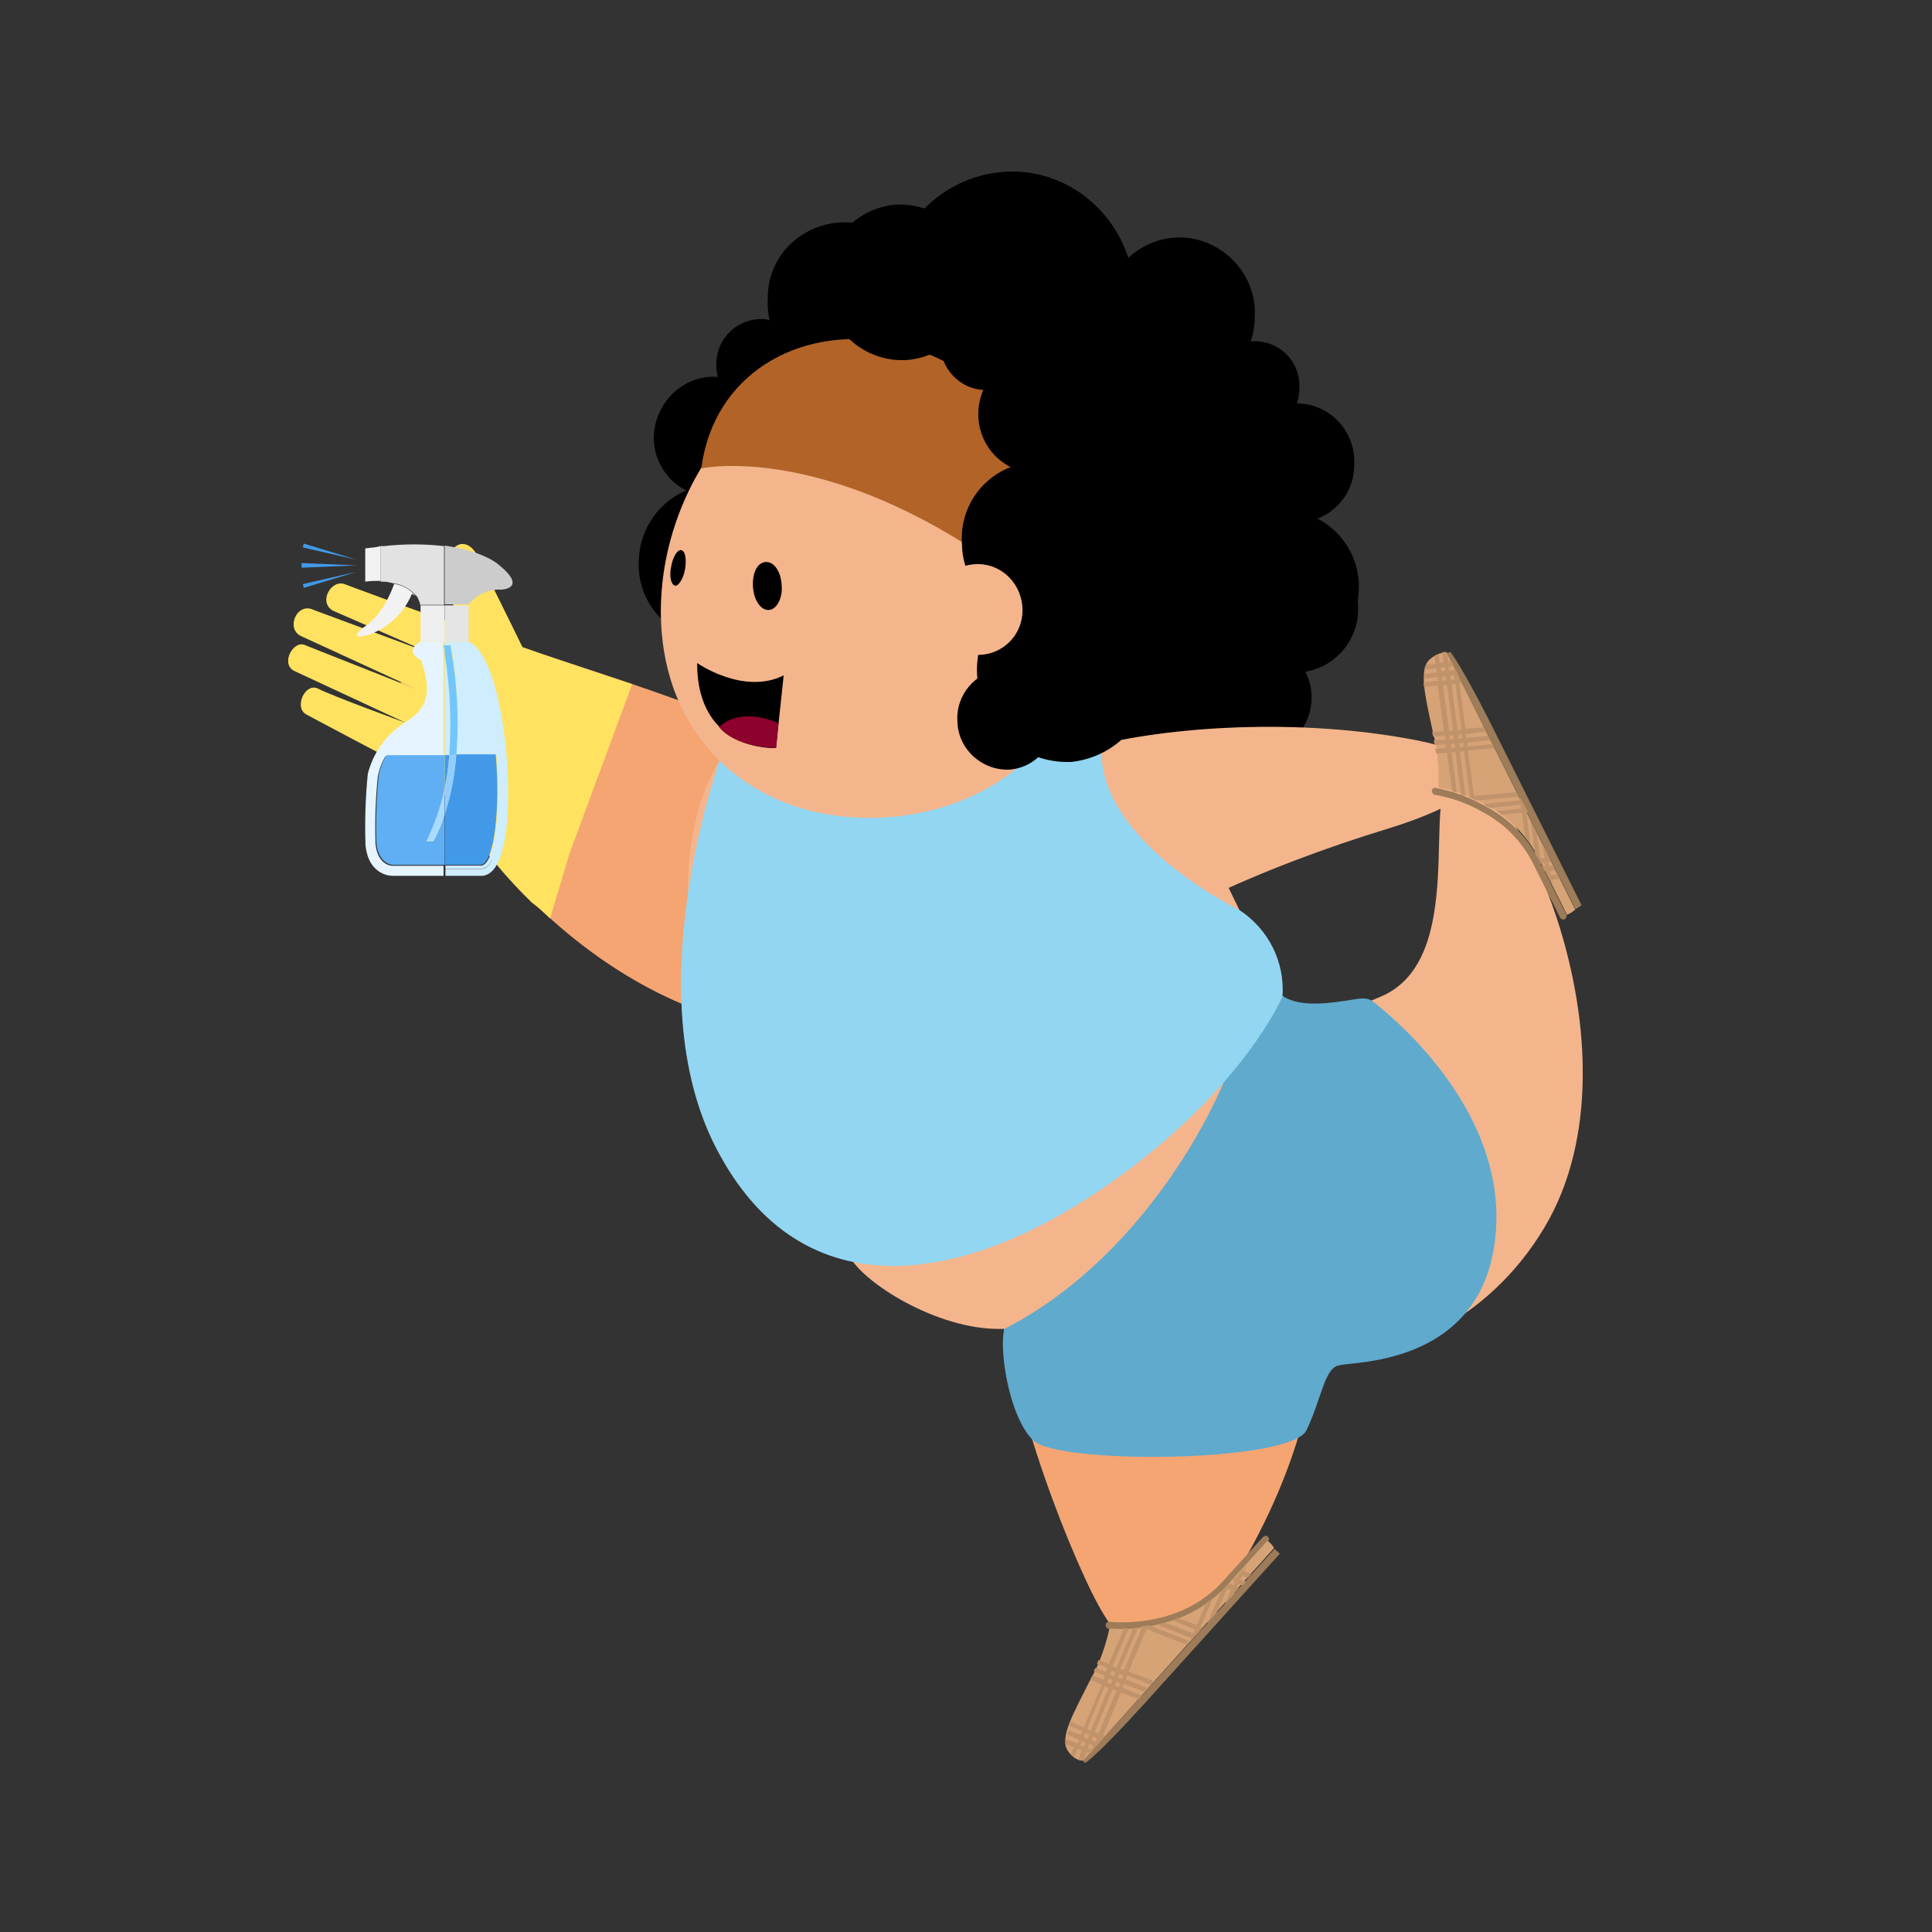 <?xml version="1.0" encoding="utf-8"?>
<!-- Generator: Adobe Illustrator 24.2.0, SVG Export Plug-In . SVG Version: 6.00 Build 0)  -->
<svg version="1.1" id="Ebene_1" xmlns="http://www.w3.org/2000/svg" xmlns:xlink="http://www.w3.org/1999/xlink" x="0px" y="0px"
	 viewBox="0 0 250 250" style="enable-background:new 0 0 250 250;" xml:space="preserve">
<rect x="0" y="0" width="250" height="250" fill="#333333" stroke="none"/>
<style type="text/css">
	.st0{clip-path:url(#SVGID_2_);}
	.st1{fill:#F4A572;}
	.st2{fill:#F4B58C;}
	.st3{fill:#60AACE;}
	.st4{fill:#93D6F2;}
	.st5{fill:#B26328;}
	.st6{fill:#FFE260;}
	.st7{fill:#CEEDFF;}
	.st8{fill:#E5F4FF;}
	.st9{fill:#F2F2F2;}
	.st10{fill:#E5E5E5;}
	.st11{fill:#EFEFEF;}
	.st12{clip-path:url(#SVGID_4_);}
	.st13{fill:#CCCCCC;}
	.st14{fill:#E2E2E2;}
	.st15{fill:#4299E8;}
	.st16{fill:#60AFF4;}
	.st17{fill:#72C6FF;}
	.st18{fill:#96D8FF;}
	.st19{fill:#A8DBFF;}
	.st20{fill:#91CEFF;}
	.st21{clip-path:url(#SVGID_6_);}
	.st22{fill:#8C022D;}
	.st23{fill:#9E7C59;}
	.st24{fill:#D6A377;}
	.st25{fill:#C1936B;}
</style>
<g id="image_cleaner">
	<g>
		<defs>
			<rect id="SVGID_1_" x="37.3" y="22.2" width="167.5" height="206"/>
		</defs>
		<clipPath id="SVGID_2_">
			<use xlink:href="#SVGID_1_"  style="overflow:visible;"/>
		</clipPath>
		<g id="Gruppe_12343" class="st0">
			<g id="Gruppe_12303" transform="translate(91.072 111.002)">
				<path id="Pfad_13279" class="st1" d="M67.8,94.5c-10.4,16.6-15.6,5.3-19.6-3.8c-5.6-12.9-12-33.4-10.8-48.6
					C41.1-3,105.4,34.5,67.8,94.5"/>
			</g>
			<g id="Gruppe_12304" transform="translate(77.627 0)">
				<path id="Pfad_13280" d="M54,22.2c8.8,0.4,15.6,8.1,15.2,17.2c-0.4,9.1-7.9,16.2-16.7,15.8c-9-0.6-15.8-8.3-15.2-17.3
					C37.6,29,45,21.9,54,22.2"/>
			</g>
			<g id="Gruppe_12305" transform="translate(61.956 6.566)">
				<path id="Pfad_13281" d="M47.6,22.2c5.5,0.3,9.7,5,9.4,10.5c0,0,0,0.1,0,0.1c-0.1,5.5-4.7,9.9-10.2,9.7c0,0-0.1,0-0.1,0
					c-5.5-0.3-9.7-5.1-9.3-10.6C37.4,26.4,42,22.1,47.6,22.2C47.5,22.2,47.5,22.2,47.6,22.2"/>
			</g>
			<g id="Gruppe_12306" transform="translate(55.399 19.084)">
				<path id="Pfad_13282" d="M43.3,22.2c3.2,0.2,5.7,3,5.5,6.2c-0.1,3.2-2.8,5.8-6,5.7c-3.2-0.2-5.7-3-5.5-6.3
					C37.4,24.6,40.1,22.1,43.3,22.2"/>
			</g>
			<g id="Gruppe_12307" transform="translate(47.408 26.55)">
				<path id="Pfad_13283" d="M45.1,22.2c4.2,0.3,7.4,3.9,7.1,8.1c-0.1,4.2-3.5,7.5-7.7,7.4c0,0-0.1,0-0.1,0c-4.2-0.2-7.4-3.8-7.2-8
					c0,0,0,0,0,0C37.5,25.4,41,22.1,45.1,22.2"/>
			</g>
			<g id="Gruppe_12308" transform="translate(45.369 40.495)">
				<path id="Pfad_13284" d="M47.6,22.2c5.5,0.3,9.8,5.1,9.4,10.6c-0.1,5.5-4.7,9.9-10.2,9.7c0,0-0.1,0-0.1,0
					c-5.5-0.3-9.8-5.1-9.4-10.6C37.5,26.4,42.1,22,47.6,22.2"/>
			</g>
			<g id="Gruppe_12309" transform="translate(50.342 57.764)">
				<path id="Pfad_13285" d="M44.5,22.2c3.9,0.2,6.8,3.6,6.6,7.5c0,0,0,0,0,0c-0.1,3.8-3.2,6.9-7.1,6.9c-0.1,0-0.1,0-0.2,0
					c-3.8-0.2-6.8-3.4-6.6-7.3c0-0.1,0-0.1,0-0.2C37.4,25.2,40.7,22.1,44.5,22.2"/>
			</g>
			<g id="Gruppe_12310" transform="translate(56.378 65.226)">
				<path id="Pfad_13286" d="M48.8,22.2C55,22.6,59.7,27.9,59.3,34c0,0,0,0,0,0.1c-0.1,6.1-5.2,11-11.4,10.9c0,0,0,0-0.1,0
					C41.7,44.6,37,39.2,37.3,33C37.5,26.9,42.7,22,48.8,22.2"/>
			</g>
			<g id="Gruppe_12311" transform="translate(105.461 8.526)">
				<path id="Pfad_13287" d="M47.6,22.2c-5.5-0.2-10.1,4.2-10.3,9.6c0,0,0,0.1,0,0.1c-0.3,5.5,3.9,10.2,9.3,10.6
					c5.5,0.2,10.1-4.2,10.3-9.7c0,0,0-0.1,0-0.1C57.3,27.3,53.1,22.5,47.6,22.2C47.6,22.2,47.6,22.2,47.6,22.2"/>
			</g>
			<g id="Gruppe_12312" transform="translate(119.337 21.949)">
				<path id="Pfad_13288" d="M43.3,22.2c-3.2-0.1-5.9,2.5-6,5.7c-0.2,3.2,2.3,6,5.5,6.2c0,0,0,0,0,0c3.2,0.1,6-2.5,6-5.7
					c0,0,0,0,0,0C49,25.1,46.6,22.4,43.3,22.2"/>
			</g>
			<g id="Gruppe_12313" transform="translate(123.027 30.012)">
				<path id="Pfad_13289" d="M45.1,22.2c-4.2-0.1-7.7,3.1-7.8,7.3c0,0,0,0,0,0c-0.3,4.2,2.9,7.8,7,8.1c0,0,0,0,0.1,0
					c4.2,0.2,7.7-3.1,7.8-7.2c0,0,0-0.1,0-0.1C52.5,26,49.3,22.4,45.1,22.2C45.2,22.2,45.2,22.2,45.1,22.2"/>
			</g>
			<g id="Gruppe_12314" transform="translate(118.807 43.806)">
				<path id="Pfad_13290" d="M47.6,22.2c-5.5-0.2-10.1,4.1-10.3,9.6c0,0,0,0.1,0,0.1c-0.3,5.5,3.9,10.3,9.4,10.6
					c5.5,0.1,10.1-4.2,10.3-9.7C57.4,27.3,53.2,22.5,47.6,22.2"/>
			</g>
			<g id="Gruppe_12315" transform="translate(118.502 60.856)">
				<path id="Pfad_13291" d="M44.5,22.2c-3.9-0.1-7.1,2.9-7.2,6.8c0,0,0,0.1,0,0.1c-0.3,3.9,2.7,7.2,6.6,7.5c0,0,0,0,0,0
					c3.9,0.1,7.2-3,7.3-6.9C51.4,25.8,48.4,22.4,44.5,22.2"/>
			</g>
			<g id="Gruppe_12316" transform="translate(103.2 67.338)">
				<path id="Pfad_13292" d="M48.8,22.2C42.7,22,37.5,26.9,37.3,33C37,39.2,41.7,44.6,47.9,45c6.2,0.2,11.3-4.7,11.5-10.9
					C59.7,27.9,55.1,22.6,48.8,22.2C48.9,22.2,48.9,22.2,48.8,22.2"/>
			</g>
			<g id="Gruppe_12317" transform="translate(52.65 9.098)">
				<path id="Pfad_13293" d="M78.6,22.2c21.7,1,38.5,20.1,37.5,42.5c-1.1,22.5-19.5,39.9-41.2,38.9s-38.5-20-37.5-42.5
					C38.4,38.7,56.8,21.2,78.6,22.2"/>
			</g>
			<g id="Gruppe_12318" transform="translate(14.443 60.639)">
				<path id="Pfad_13294" class="st1" d="M41.1,39.2c-10.4-16.6,2.9-18.8,12.1-16c27.6,8.9,33.3,11.5,46.4,19.2
					C138.5,65.5,78.7,99.2,41.1,39.2"/>
			</g>
			<g id="Gruppe_12319" transform="translate(51.698 64.152)">
				<path id="Pfad_13295" class="st2" d="M136.4,36.2c7.2-2.8,25.4,35.5,11.8,58.4c-7.3,12.3-19.7,17.8-33.4,18.8
					c-11.5,0.8-23.4-7.1-35.4-5.7c-8.1,1-18.2-5-20.8-8.7c-2.3-3.3-4.1-6.5-6.6-9.2C41.8,79.3,35.6,60.5,37.7,45.4
					c4.1-30.8,42.7-27.1,58.6-11.3c7.5,7.5,11.4,17.9,17.1,29.3c3.1,6.1,7.4,4,13.6,1.4C138.5,59.9,132,37.9,136.4,36.2"/>
			</g>
			<g id="Gruppe_12320" transform="translate(84.733 71.884)">
				<path id="Pfad_13296" class="st2" d="M96.9,23.6c18.7,3.2,6.9,9-1.9,11.7c-8.2,2.5-16.2,5.5-24,9.2
					C33.9,59.7,25.6,33.6,55.1,25.1C65.2,22.2,82,21,96.9,23.6"/>
			</g>
			<g id="Gruppe_12321" transform="translate(92.463 106.162)">
				<path id="Pfad_13297" class="st3" d="M37.5,65.8c-0.7,2.4,0.5,11.2,3.7,14.4c3.2,3.2,33.4,2.9,35.4-1.3c2-4.2,2.3-8,4.2-8.4
					c2-0.5,19,0,20.3-17.3c1.1-14-10.2-25-14.6-28.7c-1.7-1.4-1.7-1.7-4-1.3c-2.6,0.4-6.7,1.1-9-0.5c-2.2-1.5-4.3-0.5-4.9,2.7
					C67.2,34.3,56.3,56.2,37.5,65.8"/>
			</g>
			<g id="Gruppe_12322" transform="translate(50.858 69.443)">
				<path id="Pfad_13298" class="st4" d="M43.7,24.8c0,0-13.1,32.6-1.9,54.3s32.5,17.3,50.2,5.1c17.8-12.2,23.1-24.7,23.1-24.7
					c0.3-4.5-1.8-8.7-5.6-11.2c0,0-21.8-10.5-17.2-24.4C94.5,19.4,43.7,24.8,43.7,24.8"/>
			</g>
			<g id="Gruppe_12323" transform="translate(48.217 24.829)">
				<path id="Pfad_13299" class="st2" d="M62.2,22.2c15.2-1.2,28.7,14.1,30,30.3C93.6,68.8,82,79.7,66.9,80.9
					c-15.1,1.2-28.2-7.8-29.5-24S47.1,23.5,62.2,22.2"/>
			</g>
			<g id="Gruppe_12324" transform="translate(53.445 21.705)">
				<path id="Pfad_13300" class="st5" d="M37.3,38.9c0,0,19.1-4.2,45.7,18.3l3.8-3.7C80.9,14.7,40.5,14.5,37.3,38.9"/>
			</g>
			<g id="Gruppe_12325" transform="translate(69.546 4.278)">
				<path id="Pfad_13301" d="M46.3,22.2c-5.4,0.5-9.5,5.3-9,10.7c0,0,0,0.1,0,0.1c0.3,5.5,5.1,9.7,10.6,9.3c5.5-0.5,9.5-5.3,9-10.8
					c0,0,0,0,0,0C56.5,26.1,51.9,21.9,46.3,22.2C46.3,22.2,46.3,22.2,46.3,22.2"/>
			</g>
			<g id="Gruppe_12326" transform="translate(84.419 16.361)">
				<path id="Pfad_13302" d="M42.7,22.2c-3.2,0.3-5.6,3.2-5.4,6.4c0.2,3.2,3,5.7,6.2,5.5c0,0,0,0,0,0c3.2-0.3,5.6-3.1,5.3-6.3
					c0,0,0-0.1,0-0.1C48.7,24.5,45.9,22,42.7,22.2C42.7,22.2,42.7,22.2,42.7,22.2"/>
			</g>
			<g id="Gruppe_12327" transform="translate(89.314 23.67)">
				<path id="Pfad_13303" d="M44.2,22.2c-4.2,0.4-7.2,4.1-6.9,8.3c0.3,4.2,3.9,7.3,8,7.1c0,0,0,0,0,0c4.1-0.3,7.2-4,6.9-8.1
					c0-0.1,0-0.1,0-0.2C52,25.1,48.4,21.9,44.2,22.2C44.2,22.2,44.2,22.2,44.2,22.2"/>
			</g>
			<g id="Gruppe_12328" transform="translate(87.189 37.605)">
				<path id="Pfad_13304" d="M46.3,22.2c-5.5,0.5-9.5,5.3-9,10.8c0,0.1,0,0.1,0,0.2c0.3,5.5,5,9.7,10.5,9.4c0,0,0.1,0,0.1,0
					c5.5-0.5,9.6-5.4,9-10.9c0,0,0,0,0,0C56.6,26,51.8,21.9,46.3,22.2"/>
			</g>
			<g id="Gruppe_12329" transform="translate(89.068 52.99)">
				<path id="Pfad_13305" d="M47.7,22.2c-6.3,0.6-10.9,6.3-10.3,12.6c0.4,6.3,5.9,11.1,12.2,10.8c6.3-0.7,10.9-6.3,10.3-12.6
					C59.5,26.7,54,21.8,47.7,22.2"/>
			</g>
			<g id="Gruppe_12330" transform="translate(86.597 64.382)">
				<path id="Pfad_13306" d="M43.1,22.2c-3.5,0.3-6.1,3.4-5.8,6.9c0,0,0,0,0,0.1c0.2,3.5,3.3,6.2,6.8,6c0,0,0,0,0,0
					c3.5-0.3,6.1-3.5,5.7-7c0,0,0,0,0,0C49.7,24.6,46.6,22,43.1,22.2"/>
			</g>
			<g id="Gruppe_12331" transform="translate(83.288 50.818)">
				<path id="Pfad_13307" class="st2" d="M42.7,22.2c3.2-0.3,6,2.1,6.3,5.4c0.3,3.2-2,6-5.2,6.3c0,0-0.1,0-0.1,0
					c-3.2,0.3-6-2.1-6.3-5.4C37.1,25.3,39.4,22.5,42.7,22.2"/>
			</g>
			<g id="Gruppe_12332" transform="translate(0 48.229)">
				<path id="Pfad_13308" class="st6" d="M73.7,62.2c0,0-32.5-17.1-34.1-18s-0.1-4.2,1.6-3.3s11.3,4.4,11.3,4.4l-14.4-6.7
					c-1.9-0.9-0.1-4.2,1.5-3.3L54,41L39,34.1c-2.1-0.9-0.6-4.5,1.6-3.4l15.1,5.6l-12.6-5.5c-2-1.1-0.2-4.2,1.6-3.4
					c0.8,0.3,7.2,2.7,14.4,5.2c-0.4-2.2-0.7-4.3-1.1-5.8c-0.9-4.2,2.2-6.4,3.9-2.9c1.4,2.9,4.8,9.7,5.7,11.6
					c6.2,2.2,14.2,4.8,14.2,4.8L73.7,62.2z"/>
			</g>
			<g id="Gruppe_12333" transform="translate(60.135 50.528)">
				<path id="Pfad_13309" d="M38.9,22.2c1.1-0.1,2,1.2,2.1,2.9c0.2,1.7-0.6,3.2-1.6,3.3c-1.1,0.1-2-1.3-2.1-3
					C37.2,23.7,37.8,22.3,38.9,22.2"/>
			</g>
			<g id="Gruppe_12334" transform="translate(19.778 75.349)">
				<path id="Pfad_13310" class="st6" d="M41.4,22.8L37.3,25c0,0,2.8,7.8,11.8,16.5c1,0.7,2.3,2,2.3,2l2.9-9.7l1.3-11.6L41.4,22.8z"
					/>
			</g>
			<g id="Gruppe_12335" transform="translate(100.674 39.715)">
				<path id="Pfad_13311" d="M49.3,22.2c-7.3,0.7-12.7,7.3-12,14.6c0.5,7.4,6.8,12.9,14.2,12.5c7.3-0.7,12.7-7.3,12-14.6
					C63,27.4,56.7,21.8,49.3,22.2"/>
			</g>
			<g id="Gruppe_12336" transform="translate(122.406 48.091)">
				<path id="Pfad_13312" d="M44.7,22.2c-4.5,0.4-7.8,4.5-7.4,9c0.2,4.5,4.1,7.9,8.5,7.7c0,0,0.1,0,0.1,0c4.5-0.4,7.8-4.4,7.4-8.9
					c0,0,0,0,0-0.1c-0.2-4.5-4.1-7.9-8.5-7.7C44.8,22.2,44.8,22.2,44.7,22.2"/>
			</g>
			<g id="Gruppe_12337" transform="translate(20.241 60.832)">
				<path id="Pfad_13313" class="st7" d="M37.3,22.7h0.8c0,0.1,0,0.3,0.1,0.4h2.1c0.5,0.3,3.2,2.3,4.2,13.8
					c0.5,5.7,0.1,14.4-2.3,14.7h-4.8v0.9h4.8c4.5-0.5,3.1-15.7,3.1-15.7C44,23,40.4,22.2,40.4,22.2h-3.1V22.7z"/>
			</g>
			<g id="Gruppe_12338" transform="translate(10.093 60.832)">
				<path id="Pfad_13314" class="st8" d="M47.4,22.2h-3.1c-2.3,1.3,0.1,2.4,0.1,2.4c1.9,5.4-0.2,6.8-2.3,8.2
					c-2.3,1.5-3.9,3.8-4.6,6.5c-0.3,3-0.4,6.1-0.3,9.2c0.4,4.1,3.5,4,3.5,4h6.6v-1.3h-6.6c-0.2,0-1.9-0.1-2.2-2.8
					c-0.1-3,0-5.9,0.3-8.8c0.2-0.9,0.5-1.8,1-2.6h7.5V23.7c0-0.3-0.1-0.5-0.1-0.7c0-0.3-0.1-0.4-0.1-0.4h0.2L47.4,22.2z"/>
			</g>
			<g id="Gruppe_12339" transform="translate(20.241 62.405)">
				<path id="Pfad_13315" class="st7" d="M37.9,35.3c0.3-4.4,0.1-8.8-0.6-13.1v13.1H37.9z"/>
			</g>
			<g id="Gruppe_12340" transform="translate(20.241 61.708)">
				<path id="Pfad_13316" class="st7" d="M38.8,36H44c0.6,6.5-0.1,13.9-1.9,14.3h-4.7v0.4h4.8c2.5-0.4,2.8-9,2.3-14.7
					c-1-11.5-3.7-13.5-4.2-13.8h-2.1C38.9,26.7,39.2,31.4,38.8,36"/>
			</g>
			<g id="Gruppe_12341" transform="translate(9.964 48.562)">
				<path id="Pfad_13317" class="st9" d="M37.3,22.4v4.3c0.7-0.1,1.3-0.1,2-0.1v-4.5C38.6,22.3,38,22.3,37.3,22.4"/>
			</g>
			<g id="Gruppe_12342" transform="translate(8.903 53.343)">
				<path id="Pfad_13318" class="st9" d="M42.1,22.2c-0.4,1.2-1.7,4.2-3.9,5.6c-0.3,0.2-2.4,1.9,0.9,0.9c2.4-1,4.3-2.8,5.3-5.2
					c0.2,0.1,0.4,0.2,0.5,0.3C44.2,22.9,43.2,22.4,42.1,22.2"/>
			</g>
		</g>
	</g>
	<g id="Gruppe_12344" transform="translate(20.241 56.128)">
		<path id="Pfad_13320" class="st10" d="M37.3,26.9h3.1v-4.7h-3.1V26.9z"/>
	</g>
	<g id="Gruppe_12345" transform="translate(17.121 56.128)">
		<path id="Pfad_13321" class="st11" d="M40.4,22.2h-3.1v4.7h3.1V22.2z"/>
	</g>
	<g>
		<defs>
			<rect id="SVGID_3_" x="37.3" y="22.2" width="167.5" height="206"/>
		</defs>
		<clipPath id="SVGID_4_">
			<use xlink:href="#SVGID_3_"  style="overflow:visible;"/>
		</clipPath>
		<g id="Gruppe_12356" class="st12">
			<g id="Gruppe_12346" transform="translate(20.24 48.501)">
				<path id="Pfad_13322" class="st13" d="M44.6,27.8c0,0,3.6-0.1-0.4-3.3c0,0-1.9-1.7-6.9-2.4v7.6h3.1c0.1-0.2,0.2-0.3,0.4-0.4
					C41.7,28.3,43.2,27.7,44.6,27.8"/>
			</g>
			<g id="Gruppe_12347" transform="translate(11.957 48.27)">
				<path id="Pfad_13323" class="st14" d="M37.7,22.4c-0.1,0-0.3,0-0.4,0V27c0.1,0,0.3,0,0.4,0c0.2,0,0.5,0,0.7,0.1
					c0.1,0,0.3,0,0.4,0.1c0.1,0,0.1,0,0.2,0c1.1,0.2,2.1,0.7,2.9,1.6c0.2,0.2,0.3,0.5,0.4,0.8c0.1,0.1,0.1,0.3,0.1,0.4h3.1v-7.6
					C43,22.1,40.3,22.1,37.7,22.4"/>
			</g>
			<g id="Gruppe_12348" transform="translate(20.241 75.516)">
				<path id="Pfad_13324" class="st15" d="M37.3,36.4H42c1.8-0.3,2.5-7.8,1.9-14.3h-5.1c-0.2,2.7-0.7,5.3-1.5,7.8V36.4z"/>
			</g>
			<g id="Gruppe_12349" transform="translate(20.241 75.516)">
				<path id="Pfad_13325" class="st15" d="M37.3,26.5c0.3-1.4,0.5-2.8,0.6-4.3h-0.6V26.5z"/>
			</g>
			<g id="Gruppe_12350" transform="translate(11.407 75.516)">
				<path id="Pfad_13326" class="st16" d="M44.7,33.4h-1c1.2-2.2,2-4.5,2.4-6.9v-4.3h-7.5c-0.5,0.8-0.8,1.7-1,2.6
					c-0.3,2.9-0.4,5.9-0.3,8.8c0.3,2.7,2,2.8,2.2,2.8h6.6V30C45.8,31.2,45.3,32.3,44.7,33.4"/>
			</g>
			<g id="Gruppe_12351" transform="translate(20.241 61.307)">
				<path id="Pfad_13327" class="st17" d="M38.1,22.6c0-0.1,0-0.3-0.1-0.4h-0.8v0.4L38.1,22.6z"/>
			</g>
			<g id="Gruppe_12352" transform="translate(20.241 61.708)">
				<path id="Pfad_13328" class="st17" d="M37.3,22.9c0.7,4.3,0.9,8.7,0.6,13.1h0.9c0.4-4.6,0.1-9.3-0.7-13.8h-0.8V22.9z"/>
			</g>
			<g id="Gruppe_12353" transform="translate(20.041 61.307)">
				<path id="Pfad_13329" class="st18" d="M37.3,22.2c0,0,0,0.1,0.1,0.4c0,0.2,0.1,0.4,0.1,0.7v-1.1H37.3z"/>
			</g>
			<g id="Gruppe_12354" transform="translate(17.818 79.804)">
				<path id="Pfad_13330" class="st19" d="M38.3,29.1c0.6-1.1,1.1-2.2,1.4-3.4v-3.5c-0.5,2.4-1.3,4.7-2.4,6.9H38.3z"/>
			</g>
			<g id="Gruppe_12355" transform="translate(20.241 75.516)">
				<path id="Pfad_13331" class="st20" d="M37.3,30c0.8-2.5,1.3-5.2,1.5-7.8h-0.9c-0.1,1.4-0.3,2.9-0.6,4.3V30z"/>
			</g>
		</g>
	</g>
	<g id="Gruppe_12357" transform="translate(1.716 50.76)">
		<path id="Pfad_13333" class="st15" d="M37.3,22.7l7.2-0.3l-7.2-0.3V22.7z"/>
	</g>
	<g id="Gruppe_12358" transform="translate(1.896 51.777)">
		<path id="Pfad_13334" class="st15" d="M37.3,23.8l0.1,0.5l6.9-2.1L37.3,23.8z"/>
	</g>
	<g id="Gruppe_12359" transform="translate(1.896 48.14)">
		<path id="Pfad_13335" class="st15" d="M37.4,22.2l-0.1,0.5l7,1.6L37.4,22.2z"/>
	</g>
	<g>
		<defs>
			<rect id="SVGID_5_" x="37.3" y="22.2" width="167.5" height="206"/>
		</defs>
		<clipPath id="SVGID_6_">
			<use xlink:href="#SVGID_5_"  style="overflow:visible;"/>
		</clipPath>
		<g id="Gruppe_12375" class="st21">
			<g id="Gruppe_12360" transform="translate(49.456 48.985)">
				<path id="Pfad_13336" d="M38.7,22.2c0.5,0.1,0.7,1.1,0.5,2.4c-0.2,1.3-0.9,2.3-1.3,2.2c-0.5-0.1-0.8-1.2-0.5-2.5
					C37.6,23.1,38.2,22.1,38.7,22.2"/>
			</g>
			<g id="Gruppe_12361" transform="translate(52.906 63.597)">
				<path id="Pfad_13337" d="M37.3,22.2c0,0,6,4.2,11.2,1.6l-1,9.4C47.5,33.2,37.3,33.8,37.3,22.2"/>
			</g>
			<g id="Gruppe_12362" transform="translate(55.738 70.582)">
				<path id="Pfad_13338" class="st22" d="M44.7,26.2c-5.6-0.1-7.4-2.7-7.4-2.7c3-2.8,7.7-0.5,7.7-0.5L44.7,26.2z"/>
			</g>
			<g id="Gruppe_12363" transform="translate(102.818 178.235)">
				<path id="Pfad_13339" class="st23" d="M62.1,22.2L37.3,49.6l0.3,0.3c0,0,1.5-0.9,7.5-7.5l17.7-19.6L62.1,22.2z"/>
			</g>
			<g id="Gruppe_12364" transform="translate(105.761 176.554)">
				<path id="Pfad_13340" class="st23" d="M53.5,28.2l4.8-5.3c0.2-0.2,0.2-0.4,0-0.6c-0.2-0.2-0.5-0.1-0.6,0l-4.8,5.3
					c-2.2,2.6-5.2,4.4-8.6,5.2c-2.1,0.5-4.3,0.7-6.5,0.5c-0.2,0-0.5,0.1-0.5,0.4c0,0.2,0.1,0.4,0.3,0.5c0,0,0,0,0,0
					c2.3,0.2,4.6,0,6.8-0.5C48,32.9,51.1,30.9,53.5,28.2"/>
			</g>
			<g id="Gruppe_12365" transform="translate(100.557 177.221)">
				<path id="Pfad_13341" class="st24" d="M37.6,49.3c-1.1-1.7,0.8-4.9,2.9-9.1c1.2-2.1,2-4.4,2.5-6.7c2.2,0.2,4.4,0,6.6-0.6
					c3.5-0.8,6.7-2.7,9-5.4l4.8-5.3c0,0,0,0,0-0.1c0.4,0.3,0.7,0.6,0.9,1L39.6,50.6C39.6,50.6,38.5,50.7,37.6,49.3"/>
			</g>
			<g id="Gruppe_12366" transform="translate(112.558 184.669)">
				<path id="Pfad_13342" class="st25" d="M37.3,25.6c0.1,0,0.2-0.1,0.3-0.1c0.2-0.1,0.4-0.1,0.6-0.2l3.7,1.4l0.2-0.5l-3-1.2
					c0.3-0.1,0.6-0.2,0.8-0.3l2.4,0.9l1.2-2.8c0.3-0.2,0.6-0.5,0.9-0.7l-1.6,3.8l0.2,0.1l-0.4,0.5h0l0,0l-1.2,1.3l0.2-0.5L37.3,25.6
					z"/>
			</g>
			<g id="Gruppe_12367" transform="translate(119.002 180.275)">
				<path id="Pfad_13343" class="st25" d="M40.1,24.6L40.1,24.6l0.5,0.3l0.2-0.5l-0.3-0.1l0.4-0.5l0.1,0.1l0.2-0.4l1.2-1.3L41.9,23
					l1,0.4l-0.4,0.5l-0.8-0.3l-0.2,0.5l0.7,0.3l-0.4,0.5l-0.5-0.2L41,25.1l0.3,0.1l-0.4,0.5l-0.1,0l-0.1,0.3l-1.2,1.3l0.8-1.8
					l-0.5-0.2l-1.4,3.2l-1.2,1.3l1.7-3.9C39.3,25.4,39.7,25,40.1,24.6"/>
			</g>
			<g id="Gruppe_12368" transform="translate(100.557 188.305)">
				<path id="Pfad_13344" class="st25" d="M37.3,37.4l1.1,0.4l-0.4,0.9c0.1,0.1,0.3,0.3,0.4,0.4l0.5-1.1l0.5,0.2L39,39.4
					c0.2,0.1,0.4,0.1,0.6,0.1l0.5-1.1l0.4,0.2l1.3-1.5l0.2-0.4l0.1,0.1l0.4-0.5l-0.3-0.1l2.3-5.5l2.3,0.9l0.4-0.5l-2.5-1l0.2-0.5
					l2.6,1l0.4-0.5l-2.8-1.1l0.2-0.5l3,1.2l0.4-0.5l-3.2-1.2l2.3-5.5l5.1,2l0.4-0.5l-5.2-2c-0.4,0.1-0.8,0.1-1.2,0.2l0.3,0.1
					l-2.3,5.5l-0.5-0.2l2.3-5.3c-0.2,0-0.4,0-0.6,0.1l-2.2,5.1l-0.5-0.2l2.1-4.9c-0.2,0-0.4,0-0.6,0l-2,4.6l-1.3-0.5
					c-0.1,0.2-0.2,0.4-0.2,0.5l1.3,0.5l-0.2,0.5l-1.3-0.5c-0.1,0.2-0.2,0.3-0.2,0.5l1.4,0.5l-0.2,0.5l-1.4-0.5
					c-0.1,0.2-0.2,0.3-0.2,0.5l0,0.1l1.4,0.6l-2.3,5.5l-1.7-0.7c-0.1,0.2-0.1,0.4-0.2,0.5l1.7,0.7l-0.2,0.5l-1.6-0.6
					c-0.1,0.2-0.1,0.4-0.1,0.6l1.5,0.6l-0.2,0.5l-1.4-0.5C37.3,37,37.3,37.2,37.3,37.4 M44.1,28.8l0.2-0.5l0.5,0.2L44.6,29
					L44.1,28.8z M43.6,28.6l-0.5-0.2l0.2-0.5l0.5,0.2L43.6,28.6z M43.7,29.8l0.2-0.5l0.5,0.2L44.2,30L43.7,29.8z M43.2,29.6
					l-0.5-0.2l0.2-0.5l0.5,0.2L43.2,29.6z M41.1,35.8l2.3-5.5l0.5,0.2L41.6,36L41.1,35.8z M40.6,35.6l-0.5-0.2l2.3-5.5l0.5,0.2
					L40.6,35.6z M40.7,36.9l0.2-0.5l0.5,0.2l-0.2,0.5L40.7,36.9z M40.2,36.7l-0.5-0.2l0.2-0.5l0.5,0.2L40.2,36.7z M40.2,37.9
					l0.2-0.5l0.5,0.2l-0.2,0.5L40.2,37.9z M39.2,37.5l0.2-0.5l0.5,0.2l-0.2,0.5L39.2,37.5z"/>
			</g>
			<g id="Gruppe_12369" transform="translate(149.958 62.15)">
				<path id="Pfad_13345" class="st23" d="M53.9,55.5L37.3,22.4l0.4-0.2c0,0,1.2,1.3,5.2,9.2l11.8,23.6L53.9,55.5z"/>
			</g>
			<g id="Gruppe_12370" transform="translate(148.077 79.741)">
				<path id="Pfad_13346" class="st23" d="M51.4,32.2l3.2,6.4c0.1,0.2,0,0.5-0.2,0.6c-0.2,0.1-0.5,0-0.6-0.2l-3.2-6.4
					c-1.4-3.1-3.8-5.7-6.9-7.3c-1.9-1.1-3.9-1.8-6.1-2.2c-0.2,0-0.4-0.3-0.4-0.5c0-0.2,0.2-0.4,0.4-0.4c0,0,0,0,0,0
					c2.3,0.4,4.4,1.2,6.4,2.3C47.3,26.2,49.9,28.9,51.4,32.2"/>
			</g>
			<g id="Gruppe_12371" transform="translate(146.932 62.3)">
				<path id="Pfad_13347" class="st24" d="M38.1,23c-1.5,1.3-0.6,4.9,0.4,9.5c0.6,2.3,0.8,4.7,0.7,7.1c2.2,0.4,4.3,1.2,6.2,2.3
					c3.2,1.7,5.7,4.4,7.2,7.7l3.2,6.4c0,0,0,0,0,0.1c0.4-0.2,0.8-0.4,1.1-0.7L40.3,22.2C40.3,22.2,39.4,21.9,38.1,23"/>
			</g>
			<g id="Gruppe_12372" transform="translate(154.629 80.943)">
				<path id="Pfad_13348" class="st25" d="M37.3,23.1c0.1,0.1,0.2,0.1,0.3,0.2c0.2,0.1,0.4,0.2,0.6,0.3l3.9-0.4l0.1,0.5l-3.2,0.3
					c0.3,0.2,0.5,0.3,0.7,0.5l2.6-0.3l0.4,3.1c0.2,0.3,0.5,0.6,0.7,0.9l-0.5-4l0.2,0l-0.3-0.6h0v0l-0.8-1.5l0.1,0.5L37.3,23.1z"/>
			</g>
			<g id="Gruppe_12373" transform="translate(160.756 83.933)">
				<path id="Pfad_13349" class="st25" d="M38.6,27.8L38.6,27.8l0.5-0.1l0.1,0.5l-0.4,0l0.3,0.6l0.2,0l0.1,0.4l0.8,1.5L40,29.9
					l1.1-0.1l-0.3-0.6l-0.9,0.1l-0.1-0.5l0.7-0.1l-0.3-0.6l-0.5,0l-0.1-0.5l0.3,0L39.7,27l-0.1,0l0-0.3l-0.8-1.5l0.3,1.9l-0.5,0.1
					l-0.5-3.4l-0.8-1.5l0.6,4.3C38.1,26.9,38.4,27.3,38.6,27.8"/>
			</g>
			<g id="Gruppe_12374" transform="translate(146.933 62.3)">
				<path id="Pfad_13350" class="st25" d="M37.4,24.3l1.5-0.1l0.1,0.5l-1.6,0.2c0,0.2,0,0.4,0,0.6l1.7-0.2l0.1,0.5L37.3,26
					c0,0.2,0,0.4,0,0.6l1.8-0.2l0.8,5.9l-1.5,0.1c0,0,0,0,0,0.1c0,0.2,0.1,0.3,0.1,0.5l1.5-0.1l0.1,0.5l-1.5,0.1
					c0,0.2,0.1,0.4,0.1,0.6l1.4-0.1l0.1,0.5l-1.4,0.1c0,0.2,0.1,0.4,0.1,0.6l1.4-0.1l0.7,5c0.2,0.1,0.4,0.1,0.6,0.2l-0.7-5.2
					l0.5-0.1l0.7,5.5c0.2,0.1,0.4,0.1,0.6,0.2L42,35l0.5-0.1l0.8,5.9l-0.3,0c0.3,0.1,0.7,0.3,1.1,0.5l5.5-0.5l-0.3-0.6l-5.5,0.5
					l-0.8-5.9l3.4-0.3L46.2,34L43,34.3l-0.1-0.5l3-0.3l-0.3-0.6l-2.8,0.3l-0.1-0.5l2.6-0.3l-0.3-0.6L42.7,32l-0.8-5.9l0.3,0L42,25.5
					l-0.1,0l-0.1-0.4l-0.9-1.8l-0.4,0l-0.2-1.2c-0.2,0-0.4-0.1-0.6,0l0.2,1.3l-0.5,0.1l-0.2-1.2c-0.2,0.1-0.4,0.2-0.5,0.3l0.1,1
					l-1.2,0.1C37.5,23.9,37.4,24.1,37.4,24.3 M42.4,33.8l0.1,0.5l-0.5,0.1l-0.1-0.5L42.4,33.8z M41.4,34.4l-0.5,0.1L40.8,34l0.5-0.1
					L41.4,34.4z M42.2,32.7l0.1,0.5l-0.5,0.1l-0.1-0.5L42.2,32.7z M41.2,33.3l-0.5,0.1l-0.1-0.5l0.5-0.1L41.2,33.3z M41.4,26.2
					l0.8,5.9l-0.5,0.1l-0.8-5.9L41.4,26.2z M41.1,32.2l-0.5,0.1l-0.8-5.9l0.5-0.1L41.1,32.2z M41.2,25.1l0.1,0.5l-0.5,0.1l-0.1-0.5
					L41.2,25.1z M40.2,25.7l-0.5,0.1l-0.1-0.5l0.5-0.1L40.2,25.7z M41.1,23.9l0.1,0.5l-0.5,0.1L40.5,24L41.1,23.9z M40,24l0.1,0.5
					l-0.5,0.1l-0.1-0.5L40,24z"/>
			</g>
		</g>
	</g>
</g>
</svg>
